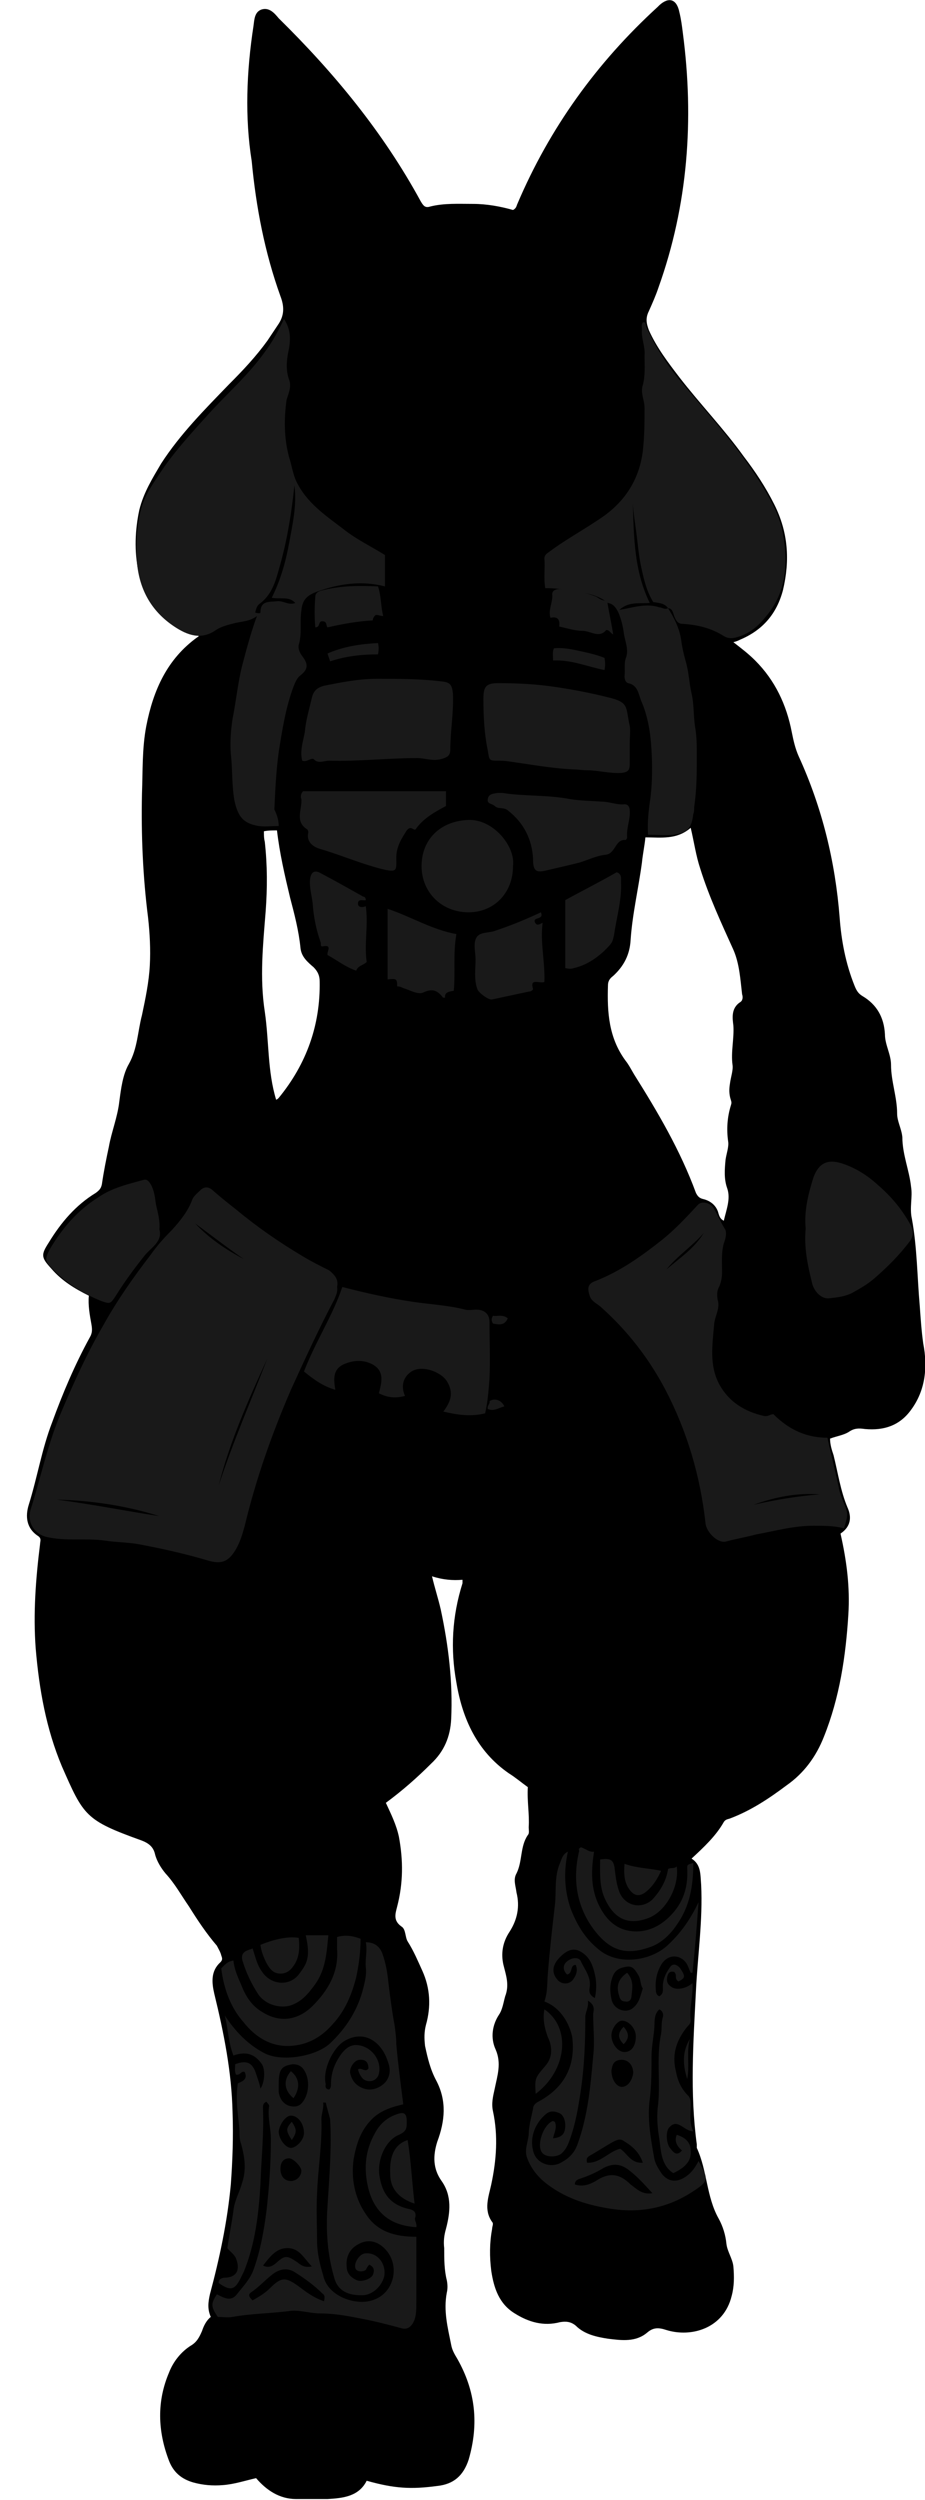 <?xml version="1.0" encoding="utf-8"?>
<!-- Generator: Adobe Illustrator 24.0.2, SVG Export Plug-In . SVG Version: 6.00 Build 0)  -->
<svg version="1.1" id="Layer_1" xmlns="http://www.w3.org/2000/svg" xmlns:xlink="http://www.w3.org/1999/xlink" x="0px" y="0px"
	 viewBox="0 0 106.2 286.9" style="enable-background:new 0 0 106.2 286.9;" xml:space="preserve">
<style type="text/css">
	.st0{fill:#191919;}
</style>
<g>
	<path d="M60.6,205.1c-0.7-0.5-1.4-1.1-2.2-1.6c-3.6-2.5-5.3-6.2-6-10.4c-0.7-3.8-0.5-7.6,0.7-11.4c0-0.1,0-0.2,0-0.4
		c-1.1,0.1-2.3,0-3.5-0.4c0.3,1.3,0.7,2.5,1,3.8c0.9,4.2,1.4,8.4,1.2,12.6c-0.1,2-0.8,3.7-2.3,5.1c-1.6,1.6-3.3,3.1-5.2,4.5
		c0.6,1.3,1.2,2.5,1.5,3.9c0.5,2.7,0.5,5.3-0.2,8c-0.2,0.8-0.5,1.6,0.5,2.3c0.5,0.3,0.4,1.2,0.7,1.7c0.7,1.1,1.2,2.3,1.7,3.4
		c0.9,2,1,4.1,0.4,6.2c-0.2,0.8-0.2,1.5-0.1,2.4c0.3,1.4,0.6,2.7,1.3,4c1.2,2.3,1,4.6,0.1,7c-0.5,1.6-0.5,3.1,0.5,4.5
		c1.2,1.7,1,3.6,0.5,5.5c-0.2,0.7-0.3,1.4-0.2,2.2c0,1.3,0,2.5,0.3,3.7c0.1,0.5,0.1,1,0,1.4c-0.4,2.1,0.1,4,0.5,6
		c0.1,0.6,0.4,1.1,0.7,1.6c2.1,3.7,2.5,7.5,1.3,11.6c-0.6,1.8-1.7,2.8-3.6,3c-3,0.4-4.9,0.3-8.1-0.6c-0.9,1.8-2.7,2-4.5,2.1
		c-1.2,0-2.4,0-3.6,0c-1.9,0-3.4-1-4.6-2.4c-1.3,0.3-2.5,0.7-3.8,0.8c-1.2,0.1-2.3,0-3.4-0.3c-1.4-0.4-2.3-1.2-2.8-2.5
		c-1.3-3.4-1.4-6.8,0-10.1c0.5-1.3,1.4-2.4,2.5-3.1c0.7-0.4,1-1,1.3-1.7c0.2-0.6,0.5-1.2,1-1.6c-0.4-0.9-0.3-1.7-0.1-2.6
		c1.1-4.1,2-8.3,2.4-12.6c0.2-2.7,0.3-5.5,0.2-8.3c-0.1-4.6-1-9.1-2.1-13.6c-0.3-1.3-0.4-2.6,0.7-3.6c0.3-0.3,0.2-0.5,0.1-0.8
		c-0.1-0.4-0.3-0.7-0.5-1.1c-1.2-1.4-2.2-2.9-3.2-4.5c-0.9-1.3-1.6-2.6-2.7-3.8c-0.5-0.6-1-1.4-1.2-2.2c-0.2-0.9-0.8-1.3-1.6-1.6
		c-6.4-2.3-6.6-2.8-9.1-8.5c-1.8-4.3-2.6-8.8-3-13.5c-0.3-4,0-8,0.5-12c0-0.3,0.2-0.6-0.2-0.9c-1.4-0.9-1.5-2.3-1.1-3.6
		c1-3.2,1.5-6.4,2.7-9.5c1.2-3.3,2.6-6.6,4.3-9.7c0.3-0.5,0.3-0.9,0.2-1.5c-0.2-1.1-0.4-2.2-0.3-3.3c-1.6-0.8-3.1-1.7-4.3-3.1
		c-1.2-1.3-1.2-1.6-0.3-3c1.4-2.3,3.1-4.3,5.4-5.7c0.4-0.3,0.6-0.5,0.7-1c0.2-1.4,0.5-2.9,0.8-4.3c0.3-1.7,1-3.4,1.2-5.2
		c0.2-1.5,0.4-3.1,1.1-4.3c1-1.8,1-3.7,1.5-5.6c0.4-1.9,0.8-3.8,0.9-5.7c0.1-1.8,0-3.7-0.2-5.5c-0.6-4.7-0.8-9.5-0.7-14.2
		c0.1-2.6,0-5.2,0.5-7.8c0.8-4.1,2.4-7.7,5.9-10.2c0.1,0,0.1-0.1,0.1-0.2c-0.1-0.4-0.5-0.2-0.7-0.3c-3.5-1.1-5.4-3.6-6.2-7
		c-0.5-2.3-0.4-4.8,0.1-7.1c0.5-2,1.5-3.6,2.5-5.3c2.2-3.4,5-6.2,7.8-9.1c1.6-1.6,3.1-3.2,4.4-5c0.4-0.6,0.8-1.2,1.2-1.8
		c0.7-1,0.8-2,0.3-3.3c-1.8-5-2.8-10.2-3.3-15.5C28.1,13.5,28.3,8.2,29.1,3c0.1-0.7,0.1-1.6,0.9-1.9c0.9-0.3,1.5,0.4,2,1
		c6.4,6.3,12,13.1,16.3,21c0.3,0.5,0.5,0.8,1.1,0.6c1.6-0.4,3.3-0.3,4.9-0.3c1.6,0,3.2,0.3,4.6,0.7c0.4-0.2,0.4-0.5,0.5-0.7
		c3.7-8.7,9.1-16.2,16.1-22.6c0.1-0.1,0.1-0.1,0.2-0.2c1.1-1,2-0.7,2.3,0.8c0.2,0.8,0.3,1.6,0.4,2.4c1.3,9.9,0.6,19.7-2.8,29.2
		c-0.3,0.9-0.7,1.8-1.1,2.7c-0.4,0.8-0.3,1.4,0,2.2c0.9,2,2.2,3.7,3.5,5.4c2.4,3.1,5.1,5.9,7.4,9.1c1.3,1.7,2.5,3.5,3.5,5.5
		c1.6,3.2,1.8,6.4,1,9.8c-0.7,2.7-2.3,4.6-4.9,5.7c-0.2,0.1-0.4,0.2-0.8,0.3c0.9,0.7,1.7,1.3,2.5,2.1c2.3,2.3,3.6,5.1,4.2,8.2
		c0.2,1,0.4,1.9,0.8,2.8c2.7,5.9,4.2,12.1,4.7,18.5c0.2,2.7,0.7,5.3,1.7,7.8c0.2,0.5,0.4,0.9,0.9,1.2c1.7,1,2.5,2.5,2.6,4.4
		c0,1.2,0.7,2.3,0.7,3.5c0,1.9,0.7,3.7,0.7,5.6c0,0.9,0.5,1.7,0.6,2.7c0,2,0.8,3.8,1,5.7c0.2,1.2-0.2,2.4,0.1,3.7
		c0.6,3.3,0.6,6.6,0.9,10c0.1,1.4,0.2,2.9,0.4,4.3c0.5,2.6,0.3,5.3-1.4,7.6c-1.3,1.8-3.1,2.4-5.3,2.2c-0.7-0.1-1.2-0.1-1.8,0.3
		s-1.4,0.5-2.2,0.8c0,0.7,0.2,1.3,0.4,1.9c0.5,2,0.8,4.1,1.6,6c0.5,1.1,0.4,2.2-0.8,3c0.7,3.1,1.1,6.1,0.9,9.3
		c-0.3,4.8-1,9.5-2.8,14c-0.9,2.3-2.3,4.2-4.3,5.6c-2,1.5-4.1,2.9-6.5,3.8c-0.3,0.1-0.5,0.1-0.7,0.4c-0.9,1.6-2.3,2.9-3.7,4.2
		c1.1,0.7,1,1.8,1.1,3c0.2,4.1-0.4,8.1-0.6,12.2c-0.3,5.9-0.7,11.7,0.1,17.6c0,0.1,0,0.3,0,0.4c1.2,2.6,1.1,5.6,2.5,8.1
		c0.5,0.9,0.8,1.9,0.9,2.9c0.1,0.9,0.7,1.7,0.8,2.6c0.1,1.2,0.1,2.3-0.2,3.4c-0.9,3.7-4.6,4.8-7.5,3.9c-0.9-0.3-1.5-0.3-2.2,0.3
		c-1.3,1.1-2.9,0.9-4.5,0.7c-1.3-0.2-2.7-0.5-3.7-1.5c-0.6-0.5-1.2-0.5-1.8-0.4c-1.9,0.5-3.6,0-5.2-1c-1.8-1.1-2.4-2.9-2.7-4.9
		c-0.2-1.6-0.2-3.2,0.1-4.8c0-0.3,0.2-0.6,0-0.8c-1-1.4-0.4-2.9-0.1-4.3c0.6-2.8,0.8-5.6,0.2-8.4c-0.2-0.9,0-1.7,0.2-2.6
		c0.3-1.5,0.8-2.9,0.1-4.5c-0.6-1.3-0.4-2.8,0.4-4c0.4-0.6,0.5-1.4,0.7-2.1c0.5-1.3,0.1-2.4-0.2-3.6c-0.3-1.3-0.1-2.6,0.7-3.8
		c0.9-1.4,1.2-2.9,0.8-4.5c-0.1-0.8-0.4-1.5,0-2.2c0.7-1.4,0.4-3.1,1.3-4.4c0.2-0.2,0.1-0.6,0.1-0.9
		C60.8,208.2,60.5,206.7,60.6,205.1z M83.1,140.1c0.3-1.3,0.8-2.5,0.4-3.7c-0.4-1.1-0.3-2.2-0.2-3.3c0.1-0.7,0.4-1.5,0.3-2.1
		c-0.2-1.4-0.1-2.8,0.3-4.1c0.1-0.3,0.1-0.4,0-0.7c-0.2-0.6-0.2-1.2-0.1-1.8c0.1-0.8,0.4-1.6,0.3-2.2c-0.2-1.5,0.2-3,0.1-4.5
		c-0.1-0.8-0.3-2,0.8-2.7c0.3-0.2,0.3-0.6,0.2-0.9c-0.2-1.7-0.3-3.5-1-5.1c-1.4-3.1-2.8-6.1-3.8-9.3c-0.5-1.5-0.7-3-1.1-4.7
		c-1.6,1.4-3.4,1.1-5.2,1.1c-0.1,1-0.3,1.9-0.4,2.9c-0.4,3-1.1,5.9-1.3,8.9c-0.1,1.7-0.8,3-2,4.1c-0.4,0.3-0.6,0.6-0.6,1.1
		c-0.1,3.1,0.1,6,2,8.6c0.4,0.5,0.7,1.1,1,1.6c2.7,4.3,5.3,8.7,7.1,13.6c0.2,0.4,0.4,0.6,0.8,0.7c0.9,0.2,1.6,0.8,1.8,1.7
		C82.6,139.6,82.7,139.9,83.1,140.1z M30.3,95.4c0,0.5,0,0.8,0.1,1.2c0.3,2.7,0.3,5.3,0.1,8c-0.3,3.8-0.7,7.6-0.1,11.5
		c0.5,3.4,0.3,6.8,1.3,10.1c0.1,0,0.2-0.1,0.3-0.2c3.2-3.9,4.8-8.4,4.7-13.4c0-0.6-0.2-1.1-0.7-1.6c-0.7-0.6-1.4-1.2-1.5-2.2
		c-0.2-2-0.7-3.9-1.2-5.8c-0.6-2.5-1.2-5.1-1.5-7.7C31.2,95.3,30.8,95.3,30.3,95.4z"/>
</g>
<g>
	<path class="st0" d="M38.7,147.7c0.1,0.5-0.1,0.9-0.3,1.4c-1.8,3.4-3.4,6.9-5,10.4c-2.2,5.1-4,10.2-5.3,15.6
		c-0.3,1.1-0.6,2.1-1.2,3c-0.8,1.2-1.6,1.4-3,1c-2.7-0.8-5.4-1.4-8.1-1.9c-1.2-0.2-2.5-0.2-3.8-0.4c-2.2-0.3-4.4,0.1-6.6-0.4
		c-1.4-0.3-2.3-1.6-1.9-3.1c1.2-3.8,2-7.7,3.6-11.4c1.4-3.3,2.9-6.6,4.7-9.7c1.6-2.9,3.5-5.6,5.5-8.2c0.7-1,1.5-1.9,2.4-2.8
		c1-1.1,1.9-2.2,2.4-3.6c0.2-0.4,0.7-0.8,1-1.1c0.4-0.3,0.8-0.3,1.2,0c0.9,0.8,1.9,1.6,2.8,2.3c2.4,2,5,3.8,7.7,5.4
		c1,0.6,2,1.1,3,1.6C38.4,146.3,38.9,146.8,38.7,147.7z M25.1,170.5c1.6-4.9,3.7-9.7,5.6-14.6C28.5,160.7,26.4,165.4,25.1,170.5z
		 M6.5,172.1c3.9,0.5,7.9,1.3,11.8,1.9C14.5,172.8,10.5,172.2,6.5,172.1z M28,144.5c-1.9-1.3-3.7-2.7-5.6-4.1
		C24,142.1,25.9,143.4,28,144.5z"/>
	<path class="st0" d="M32,94.8c-0.9,0-1.6,0.1-2.3,0c-1.8-0.3-2.4-1.1-2.8-3c-0.3-1.8-0.2-3.6-0.4-5.3c-0.1-1.3,0-2.7,0.2-4
		c0.4-2,0.6-4.1,1.1-6.1c0.5-1.9,1-3.8,1.7-5.7c-0.8,0.6-1.6,0.6-2.5,0.8c-0.8,0.2-1.6,0.4-2.2,0.8c-1.7,1.2-3.3,0.6-4.8-0.4
		c-2.7-1.8-4.1-4.4-4.3-7.7c-0.1-2,0-3.9,0.5-5.8c0.4-1.5,1.3-2.8,2.1-4c1.5-2.3,3.4-4.4,5.3-6.5c2.2-2.5,4.8-4.7,6.8-7.5
		c0.9-1.2,1.6-2.5,2.2-3.8c0.8,1.2,0.8,2.4,0.5,3.8c-0.2,1-0.3,2.1,0.1,3.2c0.3,0.8-0.1,1.6-0.3,2.3c-0.3,2.2-0.3,4.4,0.3,6.6
		c0.3,0.9,0.4,1.8,0.8,2.7c1.2,2.5,3.3,3.9,5.4,5.5c1.5,1.2,3.2,2,4.8,3c0,1.1,0,2.3,0,3.6c-2.7-0.7-5.3-0.3-7.8,0.6
		c-1.1,0.4-1.7,0.9-1.8,2.2c-0.2,1.3,0.1,2.6-0.3,3.9c-0.1,0.4,0.1,0.9,0.4,1.3c0.7,0.9,0.7,1.5-0.2,2.2c-0.4,0.3-0.6,0.8-0.8,1.3
		c-0.9,2.4-1.3,5-1.7,7.5c-0.3,2.2-0.4,4.4-0.5,6.6C31.7,93.3,32,94,32,94.8z M31.2,68.6c1-2,1.6-4.1,2-6.3c0.4-2.2,0.9-4.4,0.6-6.6
		c-0.3,3-0.8,6.1-1.6,9c-0.5,1.7-0.8,3.4-2.4,4.6c-0.3,0.2-0.4,0.6-0.5,1c0.3,0.1,0.6,0.1,0.6,0c0-1.4,1-1.2,1.9-1.3
		c0.7-0.1,1.3,0.5,2.1,0.2C33.2,68.4,32.2,68.8,31.2,68.6z"/>
	<path class="st0" d="M76.7,69.8c0.7,1.1,1.3,2.3,1.5,3.6c0.1,0.8,0.3,1.7,0.5,2.4c0.4,1.3,0.4,2.5,0.7,3.8s0.2,2.5,0.4,3.8
		c0.2,1.1,0.2,2.2,0.2,3.3c0,2,0,3.9-0.3,5.9c0,0.3,0,0.6-0.1,0.8c-0.2,1.7-0.7,2.2-2.3,2.4c-0.9,0.1-1.9,0-2.9,0
		c-0.1-1.6,0.1-3,0.3-4.4c0.2-1.8,0.2-3.6,0.1-5.3c-0.1-1.9-0.4-3.9-1.2-5.7c-0.3-0.8-0.4-1.8-1.5-2c-0.3-0.1-0.4-0.5-0.4-0.8
		c0.1-0.7-0.1-1.5,0.2-2.2c0.3-1-0.2-1.9-0.3-2.9c-0.1-0.7-0.3-1.5-0.6-2.2c-0.3-0.6-0.6-1-1.2-1.1l0,0c-1.2-1-2.8-1.2-4.3-1.4
		c-0.9-0.2-1.9-0.3-2.9-0.3c-0.2-1.2,0-2.3-0.1-3.4c0-0.4,0.3-0.6,0.6-0.8c2-1.5,4.3-2.7,6.4-4.2c2.4-1.8,3.9-4.2,4.3-7.3
		C74,50,74,48.4,74,46.8c0-0.9-0.5-1.7-0.2-2.6c0.3-1.1,0.2-2.3,0.2-3.4c0.1-1-0.4-2-0.3-3c0-0.3-0.1-0.5,0.1-0.8
		c0.4-0.1,0.3,0.3,0.4,0.5c1,2.2,2.3,4.3,3.9,6.2c3.1,3.7,6.4,7.3,9,11.4c1.2,1.9,2.4,3.9,2.8,6.2c0.6,3.4,0.4,6.7-2,9.5
		c-0.8,1-1.8,1.9-3.2,2.3c-0.6,0.2-1.1,0.2-1.6-0.1c-1.4-0.9-3-1.3-4.7-1.4c-0.6,0-0.8-0.4-1-0.9C77.3,70.4,77.2,69.8,76.7,69.8
		c-0.4-0.6-1.1-0.6-1.7-0.7c-0.8-1.3-1.1-2.7-1.4-4.1c-0.3-1.4-0.4-2.9-0.6-4.3c-0.2-1.4-0.4-2.8-0.4-4.2c0.2,4.3,0,8.6,2,12.7
		c-1.2,0.1-2.4-0.2-3.5,0.8c1.7-0.3,3.1-0.8,4.6-0.3C76,69.7,76.3,70,76.7,69.8z"/>
	<path class="st0" d="M27.3,239.1c0.4-0.2,1.2-0.4,0.8-1.3c-0.4-0.2-0.5,0.4-1,0.3c-0.2-0.4-0.1-0.8-0.1-1.2c1.3-0.5,2-0.2,2.4,1.1
		c0.2,0.6,0.4,1.1,0.5,1.7c0.5-0.7,0.6-2.3,0.1-2.9c-0.8-1.1-1.8-1.4-3.2-0.9c-0.6-1.5-0.6-3.1-1-4.6c1.2,1.8,2.6,3.3,4.5,4.3
		c2,1.1,6,0.4,7.6-1.1c1.9-1.8,3.2-3.9,3.8-6.3c0.2-0.8,0.4-1.6,0.3-2.4c-0.1-1,0.2-1.9,0-2.9c1,0,1.6,0.5,1.9,1.3
		c0.4,1.1,0.6,2.3,0.7,3.4c0.2,1.6,0.4,3.2,0.7,4.8c0.1,0.7,0.2,1.5,0.2,2.2c0.2,2.3,0.5,4.5,0.8,6.9c-1.3,0.3-2.6,0.7-3.6,1.7
		c-1.3,1.3-1.8,2.9-2.1,4.6c-0.3,2.2,0.1,4.4,1.4,6.3c1.3,2,3.3,2.6,5.8,2.6c0,2.5,0,5.1,0,7.6c0,0.6,0,1.3-0.2,1.9
		c-0.3,0.8-0.8,1.2-1.5,1c-1.5-0.4-3-0.8-4.6-1.1c-1.5-0.3-3.1-0.6-4.7-0.6c-1.2,0-2.3-0.4-3.4-0.3c-2.2,0.3-4.5,0.3-6.7,0.7
		c-0.5,0.1-1.1,0-1.7,0c-0.8-1.2-0.8-1.5-0.1-2.6c0.8,0.4,1.6,0.9,2.3,0c0.7-0.9,1.5-1.7,1.9-2.8c0.8-2.2,1.2-4.5,1.5-6.8
		c0.3-2.7,0.5-5.4,0.5-8.2c0-1.3-0.4-2.5-0.2-3.8c0-0.2-0.2-0.3-0.3-0.5c-0.5,0.2-0.4,0.6-0.4,1c0.1,2.8-0.2,5.6-0.3,8.5
		c-0.2,3.4-0.6,6.8-1.9,10c-0.1,0.2-0.2,0.4-0.3,0.6c-0.7,1.5-1.2,1.7-2.6,0.7c0-0.4,0.2-0.5,0.6-0.6c1.5,0,1.9-0.9,1.4-2.2
		c-0.2-0.5-0.7-0.8-1-1.2c0.2-1.4,0.5-2.8,0.7-4.3c0.1-1.1,0.7-2.1,1-3.2c0.5-1.5,0.3-2.9-0.1-4.4c-0.2-0.5-0.2-1-0.2-1.5
		C27.4,243,27,241.2,27.3,239.1z M37.4,241.3c-0.1,0-0.2,0-0.3,0c0.1,0.6-0.2,1.3-0.2,1.9c0.1,2.9-0.4,5.7-0.5,8.6
		c-0.1,1.8,0,3.5,0,5.3c0,1.4,0.3,2.7,0.7,4c0.5,2.5,3.8,3.5,5.6,2.9c2.5-0.7,3.3-3.9,1.6-5.8c-1-1.1-2.2-1.3-3.4-0.5
		c-0.8,0.5-1.2,1.4-1.1,2.4c0,0.8,0.5,1.3,1.2,1.6c0.5,0.2,1.5-0.1,1.8-0.6c0.2-0.5,0.2-0.9-0.4-1.2c-0.2,0.2-0.3,0.4-0.4,0.6
		c-0.4,0.3-1.1,0.2-1.2-0.2c-0.2-0.6,0.5-1.7,1.2-1.7c1.4-0.1,2.4,1.3,2.1,2.7c-0.3,1.1-1.3,2-2.3,2.1c-1.8,0.1-3-0.5-3.4-1.9
		c-0.8-2.7-1-5.4-0.8-8.3c0.2-3.3,0.5-6.7,0.3-10C37.7,242.4,37.5,241.8,37.4,241.3z M37.8,239.8c0.2-0.2,0.2-0.4,0.2-0.6
		c0-1.3,0.4-2.4,1.2-3.5c0.4-0.5,0.8-0.9,1.5-1c1.7-0.1,3.2,1.6,2.8,3.3c-0.2,0.8-1.1,1.1-1.8,0.6c-0.3-0.3-0.5-0.7-0.6-1.1
		c0.4-0.3,0.8,0.4,1.2-0.1c0-0.7-0.3-1.1-1.1-1c-0.6,0.1-1.1,1-1,1.5c0.2,0.9,0.7,1.5,1.6,1.8c0.9,0.3,1.9-0.1,2.5-0.8
		c0.6-0.8,0.5-1.6,0.2-2.4c-0.7-2.1-2.6-3.6-4.9-2.3c-1.4,0.8-2.6,3.4-2.2,5C37.3,239.6,37.5,239.8,37.8,239.8z M32,239.2
		c0,0.3,0,0.6,0,0.9c0.1,0.7,0.5,1.4,1.3,1.6c0.5,0.1,1,0.1,1.4-0.4c0.9-1.1,0.9-3,0-4c-0.3-0.3-0.7-0.4-1.1-0.4
		C32.3,237.1,32,237.5,32,239.2z M37.2,264.1c0.1-0.5,0.1-0.7-0.2-0.9c-0.9-0.9-2-1.7-3.1-2.4c-0.9-0.6-1.8-0.4-2.6,0.2
		c-0.9,0.7-1.6,1.5-2.5,2.1c-0.4,0.3-0.1,0.6,0.2,0.9c0.7-0.4,1.4-0.8,2-1.4c1.3-1.3,1.8-1.3,3.3-0.2C35.1,263,36,263.7,37.2,264.1z
		 M34.9,244.8c0-1.1-0.7-2-1.5-2c-0.6,0-1.3,1-1.4,1.8c0,0.9,0.8,1.9,1.4,1.9C34,246.5,34.9,245.6,34.9,244.8z M35.8,260.1
		c-0.9-0.9-1.4-2.1-2.8-2.1c-1.3,0-2,1-2.8,2c0.6,0.3,1,0.1,1.4-0.2c1.1-1,1.3-1,2.5-0.2C34.5,259.9,34.9,260.3,35.8,260.1z
		 M33.2,247.7c-0.6,0-1,0.4-1,1.2c0,0.9,0.5,1.4,1.2,1.4c0.6,0,1.2-0.5,1.2-1.2C34.6,248.7,33.7,247.7,33.2,247.7z"/>
	<path class="st0" d="M88.8,162.3c1.8,1.8,3.8,2.7,6.2,2.7c0.4,1.9,0.9,3.8,1.3,5.7c0.1,0.6,0.3,1.1,0.5,1.6
		c0.6,1.4,0.6,1.5,0.1,3.1c-1.1-0.3-2.3-0.3-3.5-0.3c-2.3,0-4.4,0.6-6.6,1c-1.1,0.3-2.3,0.5-3.4,0.8c-0.9,0.3-2.3-1-2.4-2.1
		c-0.6-5.4-2.1-10.5-4.6-15.3c-1.9-3.6-4.3-6.7-7.3-9.4c-0.5-0.5-1.2-0.7-1.4-1.4c-0.3-0.9-0.2-1.4,0.7-1.7c2.8-1.1,5.2-2.8,7.6-4.7
		c1.5-1.2,2.8-2.6,4.1-4c0.4-0.5,1.4-0.3,1.8,0.3c0.5,0.8,0.8,1.6,1.3,2.4c0.3,0.4,0.1,1.2-0.1,1.7c-0.3,1.1-0.2,2.2-0.2,3.3
		c0,0.6-0.1,1.1-0.3,1.6c-0.3,0.5-0.3,1-0.2,1.6c0.3,0.9-0.3,1.8-0.4,2.7c-0.2,2.4-0.6,4.8,0.6,7c1.1,2,2.9,3.1,5.1,3.6
		C88.2,162.6,88.4,162.3,88.8,162.3z M94.1,171.5c-2.6-0.2-5.1,0.3-7.6,1.2C89.1,172.1,91.6,171.7,94.1,171.5z M76.5,145.7
		c1.5-1.3,3.2-2.4,4.3-4.2C79.5,143,77.8,144.1,76.5,145.7z"/>
	<path class="st0" d="M62.5,229.7c0.4-1.1,0.3-2.2,0.4-3.2c0.2-2.6,0.5-5.2,0.8-7.8c0.2-1.6-0.1-3.3,0.6-4.9c0.2-0.5,0.3-1,0.9-1.3
		c-0.5,2.3-0.4,4.4,0.3,6.5c0.7,1.8,1.6,3.4,3.2,4.7c2.2,1.9,6,1.4,8-0.5c1.5-1.4,2.6-3,3.5-4.9c-0.2,2.7-0.4,5.4-0.7,8.1
		c-0.1,0-0.1,0-0.2,0c-0.2-0.4-0.3-0.8-0.5-1.1c-0.8-1.1-2.2-1-2.9,0.2c-0.5,0.9-0.7,1.8-0.6,2.9c0,0.3,0.1,0.6,0.4,0.7
		c0.5-0.3,0.4-0.7,0.4-1.1c0-0.8,0.3-1.5,0.8-2.2c0.3-0.5,0.8-0.4,1.2,0.1c0.6,0.9,0.6,1.1-0.2,1.5c-0.2-0.1-0.3-0.3-0.3-0.5
		c0-0.2,0-0.4-0.2-0.6c-0.5-0.1-0.7,0.1-0.8,0.6c-0.1,0.6,0.1,0.9,0.6,1.2c0.6,0.3,1.6,0.1,2.3-0.5c0.1,1.5-0.4,2.9-0.2,4.3
		c0,0.3-0.2,0.5-0.4,0.7c-1.2,1.5-1.8,3.1-1.3,5.1c0.2,1.1,0.6,2,1.4,2.8c0.3,0.3,0.3,0.7,0.3,1.1c0,1-0.2,2,0.3,3
		c-1.1,0-1.8-1.6-2.8-0.4c-0.4,0.5-0.3,1.9,0.2,2.4c0.3,0.4,0.7,0.9,1.3,0.2c-0.6-0.5-0.9-1.1-0.6-1.8c1,0.3,1.6,0.9,1.6,1.8
		c0.1,1.1-0.5,1.9-2,2.6c-1.4-0.9-1.4-2.5-1.6-3.9c-0.2-1.2-0.3-2.4-0.2-3.5c0.4-2.9-0.2-5.7,0.4-8.6c0.1-0.6,0-1.3,0.2-1.9
		c0.1-0.3,0-0.7-0.4-0.9c-0.7,0.6-0.5,1.6-0.6,2.4c-0.1,1-0.3,2-0.3,3.1c0,1.6,0,3.2-0.2,4.8c-0.3,2.2,0.1,4.5,0.5,6.7
		c0.1,0.7,0.5,1.3,0.9,1.9c0.8,1,1.9,1,3,0.1c0.5-0.4,0.9-1,1.2-1.6c1.2,2.2,1.2,2.3-0.8,3.6c-2.8,1.8-5.9,2.4-9.2,1.9
		c-2.6-0.4-5-1.1-7.2-2.7c-1.1-0.8-2-1.8-2.5-3.2c-0.3-0.9,0.1-1.7,0.2-2.6c0-1,0.3-2,0.5-3c0-0.3,0.2-0.6,0.6-0.8
		c3-1.6,4.3-4.1,3.9-7.4C65.4,232.3,64.4,230.4,62.5,229.7z M67.5,229.6c0.1,0.8-0.3,1.3-0.3,1.9c0,2.8-0.1,5.5-0.5,8.3
		c-0.3,2-0.6,3.9-1.3,5.8c-0.2,0.6-0.5,1.2-1,1.6c-0.6,0.4-1.8,0.4-2.2-0.2c-0.6-0.9,0.2-3.2,1.3-3.6c0,0,0.1,0.1,0.2,0.1
		c0.3,0.7-0.1,1.3-0.2,1.9c1-0.1,1.4-0.5,1.4-1.5c0-0.5-0.2-1.2-0.7-1.4c-0.5-0.2-1-0.3-1.5,0.1c-1.2,1-1.9,2.6-1.5,4.2
		c0.3,1.4,1.8,2,3,1.5c1-0.5,1.7-1.1,2.1-2.2c1.2-3.3,1.5-6.7,1.8-10.1c0.2-1.6,0-3.3,0-4.9C68.2,230.6,68.3,230.1,67.5,229.6z
		 M65.1,226.6c-0.5-0.5-0.5-1.1,0-1.5c0.6-0.5,1.4-0.5,1.6,0c0.4,0.9,1.2,1.8,1,3c-0.1,0.5,0,0.9,0.6,1.2c0.2-0.9,0.2-1.9,0-2.7
		c-0.2-0.9-0.5-1.8-1.3-2.4c-0.9-0.7-1.7-0.6-2.7,0.4c-0.9,0.9-1,1.8-0.3,2.6c0.4,0.5,1.2,0.6,1.7,0.1c0.4-0.5,0.7-1.1,0.4-1.8
		C65.4,225.5,65.8,226.5,65.1,226.6z M73.8,228.2c-0.3-0.4-0.2-1-0.5-1.5c-0.3-0.5-0.6-1.1-1.3-1c-0.7,0.1-1.3,0.3-1.6,1
		c-0.4,0.9-0.4,1.8-0.2,2.7c0.2,1.2,1.6,1.7,2.4,1.1C73.4,229.9,73.5,229.1,73.8,228.2z M74.9,251.7c-1-1.1-1.8-2-2.9-2.8
		c-0.9-0.6-1.7-0.6-2.7-0.1c-0.8,0.5-1.7,0.9-2.6,1.2c-0.3,0.1-0.7,0.2-0.7,0.7c0.9,0.3,1.7,0,2.4-0.4c1.5-1,2.7-0.9,4,0.4
		C73.1,251.2,73.7,251.9,74.9,251.7z M73.8,248.2c-0.4-1.2-1.2-1.9-2.2-2.5c-0.4-0.3-0.8-0.1-1.2,0.1c-0.9,0.5-1.8,1.1-2.7,1.6
		c-0.3,0.2-0.4,0.3-0.3,0.8c1.5,0.1,2.5-1.3,3.8-1.6C72,247.1,72.4,248.3,73.8,248.2z M73,233.7c0-0.9-0.8-1.8-1.6-1.8
		c-0.5,0-1.2,0.9-1.2,1.7c0,0.9,0.7,1.9,1.5,1.9C72.5,235.5,73,234.8,73,233.7z M70.2,237.6c0,1.1,0.6,1.9,1.2,1.9
		c0.7,0,1.2-0.8,1.3-1.6c0-0.9-0.6-1.6-1.5-1.5C70.3,236.5,70.3,237.2,70.2,237.6z"/>
	<path class="st0" d="M34.9,157.4c1.3-3.4,3.3-6.4,4.4-9.7c2.7,0.7,5.4,1.3,8.1,1.7c2,0.3,4.1,0.4,6,0.9c0.4,0.1,0.9,0,1.3,0
		c0.9,0,1.5,0.5,1.5,1.4c0,2.2,0.1,4.3,0,6.5c-0.1,1.3-0.2,2.7-0.5,4c-1.6,0.4-3.1,0.2-4.8-0.2c0.9-1.2,1.2-2.2,0.4-3.5
		c-0.8-1.2-3.1-1.9-4.2-1c-0.8,0.6-1.1,1.6-0.6,2.7c-1.1,0.3-2,0.2-3-0.3c0.3-1.2,0.7-2.5-0.7-3.3c-1.1-0.6-2.3-0.5-3.4,0
		c-1.2,0.6-1.1,1.7-0.9,2.9C37.1,159.1,36,158.3,34.9,157.4z"/>
	<path class="st0" d="M34.7,87.3c-0.3-1.1,0.1-2.2,0.3-3.3c0.1-1.3,0.5-2.6,0.8-3.9c0.2-0.9,0.7-1.2,1.4-1.4c2-0.4,4-0.8,6.1-0.8
		c2.5,0,4.9,0,7.4,0.3c1,0.1,1.2,0.4,1.3,1.4c0.1,2.2-0.3,4.3-0.3,6.4c0,0.7-0.3,0.9-1,1.1c-1,0.3-1.9-0.1-2.8-0.1
		c-3.4,0-6.8,0.4-10.1,0.3c-0.6,0-1.3,0.4-1.8-0.2C35.6,87,35.2,87.5,34.7,87.3z"/>
	<path class="st0" d="M72.3,85.4c0,0.8,0,1.5,0,2.3c0,0.7-0.2,0.9-0.9,1c-1.4,0.1-2.7-0.3-4-0.3c-0.5,0-1.1-0.1-1.6-0.1
		c-2-0.1-3.9-0.4-5.9-0.7c-0.8-0.1-1.7-0.3-2.6-0.3c-1.2,0-1.1,0-1.3-1.2c-0.4-1.9-0.5-3.9-0.5-5.9c0-1.4,0.3-1.8,1.7-1.8
		c2.1,0,4.2,0.1,6.3,0.4c2.1,0.3,4.2,0.7,6.2,1.2c2.6,0.6,2.1,1.1,2.6,3.3C72.4,83.8,72.3,84.6,72.3,85.4z"/>
	<path class="st0" d="M92.5,141c-0.2-2,0.3-4,0.9-5.9c0.6-1.6,1.6-2.1,3.2-1.6c1.6,0.5,3,1.4,4.2,2.5c1.5,1.3,2.7,2.7,3.7,4.5
		c0.4,0.7,0.4,1.3,0,1.9c-1.2,1.6-2.6,3-4.1,4.3c-0.8,0.7-1.7,1.2-2.6,1.7c-0.8,0.4-1.7,0.5-2.6,0.6c-0.9,0.1-1.8-0.8-2-1.9
		C92.7,145.1,92.3,143.1,92.5,141z"/>
	<path class="st0" d="M18.3,141.1c0.4,1.4-1,2.1-1.7,3c-1.2,1.5-2.3,3-3.3,4.6c-0.6,0.9-0.6,1-1.7,0.6c-2.2-0.9-4.1-2.1-5.7-3.8
		c-0.8-0.8-0.7-1.1-0.2-2.1c1.4-2.4,3.2-4.5,5.6-6c1.6-1.1,3.4-1.5,5.2-2c0.4-0.1,0.6,0.2,0.8,0.5c0.4,0.7,0.5,1.5,0.6,2.3
		C18.1,139.1,18.4,140.1,18.3,141.1z"/>
	<path class="st0" d="M34.8,90.8c5.5,0,10.9,0,16.4,0c0,0.6,0,1.2,0,1.7c-1.3,0.7-2.6,1.4-3.5,2.7c-0.3,0.1-0.5-0.5-1,0.1
		c-0.5,0.8-1.2,1.8-1.2,3.1c0,1.5,0.2,1.8-1.8,1.3c-2.3-0.6-4.4-1.5-6.7-2.2c-0.8-0.2-1.9-0.7-1.6-2c0-0.1-0.1-0.3-0.1-0.3
		c-1.5-0.9-0.6-2.3-0.7-3.5C34.5,91.5,34.5,91.1,34.8,90.8z"/>
	<path class="st0" d="M57.7,91c2.4,0.4,5.1,0.2,7.7,0.7c1.2,0.2,2.4,0.2,3.7,0.3c0.9,0,1.7,0.4,2.6,0.3c0.4,0,0.6,0.3,0.6,0.7
		c0.1,1-0.4,2-0.3,3.1c0,0.1-0.1,0.3-0.2,0.3c-1.2-0.1-1.1,1.6-2.3,1.7c-1,0.1-2,0.6-3,0.9c-1.2,0.3-2.5,0.6-3.8,0.9
		c-1.2,0.3-1.5,0-1.5-1.3c-0.1-2.3-1.1-4.2-2.9-5.6c-0.5-0.4-1.1-0.1-1.5-0.5c-0.3-0.3-0.9-0.2-0.8-0.8s0.6-0.6,1.1-0.7
		C57.2,91,57.4,91,57.7,91z"/>
	<path class="st0" d="M58.9,99.4c0,3.1-2.2,5.3-5.1,5.3c-3.1,0-5.4-2.3-5.4-5.3c0-3.1,2.2-5.2,5.4-5.3C56.6,94,59.2,97.1,58.9,99.4z
		"/>
	<path class="st0" d="M25.4,225.9c0.4-0.4,0.7-0.8,1.4-0.9c0.1,1,0.5,1.9,0.9,2.8c0.5,1.3,1.2,2.4,2.4,3.1c2.2,1.4,4.3,0.8,5.8-0.7
		c1.8-1.8,3-3.9,2.8-6.5c0-0.4,0-0.9,0-1.4c1-0.3,1.9-0.1,2.7,0.2c0,1.5-0.2,3-0.5,4.4c-0.5,2-1.3,3.9-2.7,5.4
		c-1.3,1.5-2.9,2.4-4.9,2.5c-2.2,0.1-4-1-5.4-2.8C26.5,230.4,25.7,228.3,25.4,225.9z"/>
	<path class="st0" d="M62.1,104.7c0.4,0.9-0.9,0.5-0.7,1.1c0.2,0.5,0.5,0.3,0.9,0.1c-0.3,2.3,0.3,4.5,0.2,6.8
		c-0.6,0.2-1.7-0.5-1.3,0.8c0,0.1-0.2,0.3-0.5,0.3c-1.4,0.3-2.8,0.6-4.2,0.9c-0.4,0.1-1.6-0.8-1.7-1.2c-0.4-1.1-0.2-2.3-0.2-3.4
		c0-0.8-0.3-1.8,0.1-2.5c0.4-0.7,1.5-0.5,2.2-0.8C58.7,106.2,60.4,105.5,62.1,104.7z"/>
	<path class="st0" d="M52.4,107.2c-0.4,2.3-0.1,4.3-0.3,6.5c-0.4,0.1-1.1,0.1-1,0.8c-0.2,0-0.3,0-0.3-0.1c-0.6-0.7-1.1-1-2.2-0.5
		c-0.6,0.3-1.6-0.3-2.3-0.5c-0.2-0.1-0.4-0.2-0.7-0.2c0-0.9-0.1-0.9-1.1-0.8c0-2.6,0-5.3,0-8.1C47.2,105.2,49.6,106.7,52.4,107.2z"
		/>
	<path class="st0" d="M42,103.3c-0.3,0.1-0.9-0.2-0.9,0.4c0,0.4,0.4,0.5,0.9,0.3c0.3,2.2-0.2,4.3,0.1,6.4c-0.4,0.4-1,0.4-1.2,1
		c-1.2-0.4-2.2-1.2-3.3-1.8c-0.1-0.4,0.6-1.2-0.5-1c-0.4,0.1-0.2-0.3-0.3-0.5c-0.5-1.4-0.8-2.9-0.9-4.4c-0.1-0.9-0.4-1.9-0.3-2.8
		c0.1-0.8,0.5-1.1,1.2-0.7c1.7,0.9,3.3,1.8,4.9,2.7C41.9,102.9,42,103.1,42,103.3z"/>
	<path class="st0" d="M64.9,103.3c2-1.1,4-2.1,5.9-3.2c0.6,0.2,0.5,0.7,0.5,1.1c0.1,2.1-0.5,4-0.8,6.1c-0.2,0.9-0.2,0.9-1.2,1.9
		c-1,0.9-2.1,1.6-3.4,1.9c-0.3,0.1-0.6,0.1-1,0C64.9,108.6,64.9,106,64.9,103.3z"/>
	<path class="st0" d="M66.7,212c0.6,0.2,1,0.6,1.5,0.5c-0.3,2-0.4,3.9,0.4,5.8c0.7,1.6,1.8,3,3.7,3.3c2,0.3,3.7-0.6,5-2.1
		c1.3-1.5,1.7-3.2,1.6-5.1c0-0.4,0-0.4,0.7-0.6c0,2.6-0.4,5-1.9,7.1c-0.8,1.2-1.9,2.2-3.2,2.6c-2.6,0.9-4.4,0.4-6.2-1.9
		c-2.1-2.7-2.6-5.9-1.8-9.2C66.4,212.2,66.5,212.1,66.7,212z"/>
	<path class="st0" d="M35.1,222.1c0.9,0,1.7,0,2.6,0c-0.2,2-0.3,3.9-1.5,5.6c-0.8,1.1-1.6,2.1-3,2.5c-1.4,0.3-2.9-0.3-3.6-1.4
		c-0.7-1.1-1.3-2.3-1.7-3.6c-0.3-0.8,0-1.2,0.6-1.4c0.2-0.1,0.4-0.1,0.5-0.2c0.3,0.9,0.5,1.9,1.1,2.7c1,1.5,3.1,1.7,4.2,0.3
		C35.2,225.4,35.7,224.7,35.1,222.1z"/>
	<path class="st0" d="M43.4,67.3c0.4,1.2,0.3,2.3,0.6,3.4c-0.4,0-0.7-0.2-0.9-0.1c-0.2,0.2-0.3,0.4-0.3,0.6
		c-1.8,0.1-3.4,0.4-5.2,0.8c-0.2-0.2,0-0.7-0.6-0.7c-0.5,0-0.2,0.7-0.8,0.7c-0.1-1.1-0.1-2.3,0-3.5c0-0.6,0.6-0.7,1-0.8
		C39.3,67.2,41.3,67.2,43.4,67.3z"/>
	<path class="st0" d="M47.8,255.6c-3.4-0.2-5.2-2.1-5.7-5.4c-0.3-1.9,0-3.7,0.9-5.3c0.5-1,1.3-1.8,2.4-2.2c1-0.4,1.3-0.2,1.3,0.8
		c0,0.7,0,1.1-0.9,1.5c-1.5,0.6-2.6,2.9-2.2,4.9c0.3,1.7,1.1,3.1,3.3,3.6c0.5,0.1,0.9,0.3,0.8,0.9C47.5,254.8,47.9,255.1,47.8,255.6
		z"/>
	<path class="st0" d="M69.7,68.9c0.2,1.3,0.5,2.6,0.7,3.9c-0.3-0.1-0.4-0.5-0.8-0.5c-0.8,1-1.8,0.1-2.7,0.1c-0.9,0-1.8-0.3-2.7-0.5
		c0.1-0.7-0.1-1.2-1-1c-0.3-0.9,0.3-1.8,0.2-2.7c0-0.5,0.5-0.6,0.9-0.6c1.5,0,2.9,0.4,4.2,0.9C68.9,68.8,69.3,69,69.7,68.9
		L69.7,68.9z"/>
	<path class="st0" d="M76.7,214.5c0.3-0.2,0.7,0,1-0.3c0.3,2.3-1.2,5.1-3.2,5.9c-2.3,0.9-4,0.2-5.1-2.3c-0.6-1.4-0.5-2.9-0.5-4.4
		c1.3-0.2,1.6,0.1,1.7,1.3c0.1,0.8,0.2,1.6,0.5,2.4c0.6,1.6,2.5,2.1,3.8,0.9C75.9,216.9,76.5,215.8,76.7,214.5z"/>
	<path class="st0" d="M29.9,223.2c1.7-0.7,3.3-1,4.4-0.8c0.1,1,0.1,2-0.4,2.9c-0.4,0.7-0.9,1.2-1.7,1.2c-0.8,0-1.2-0.5-1.6-1.2
		C30.3,224.7,30,224,29.9,223.2z"/>
	<path class="st0" d="M46.8,245.6c0.4,2.4,0.5,4.9,0.8,7.3c-1.8-0.6-2.8-1.7-2.8-3.4C44.7,247.4,45.3,246.1,46.8,245.6z"/>
	<path class="st0" d="M62.5,230.6c3.1,2.1,2.6,7-1,9.7c-0.1-1.8-0.1-1.8,1.1-3.2c0.9-1,0.8-2.3,0.3-3.3
		C62.5,232.7,62.3,231.7,62.5,230.6z"/>
	<path class="st0" d="M71.7,213.9c1.4,0.5,2.8,0.5,4.2,0.8c-0.4,0.9-0.9,1.7-1.6,2.3c-0.9,0.8-1.6,0.6-2.2-0.4
		C71.7,215.9,71.6,215.1,71.7,213.9z"/>
	<path class="st0" d="M69.4,75.5c0.1,0.5,0.1,0.9,0,1.4c-2-0.4-3.8-1.2-5.9-1.1c0-0.5-0.1-1,0.1-1.4c1-0.1,2,0.1,2.9,0.3
		C67.4,74.9,68.4,75.1,69.4,75.5z"/>
	<path class="st0" d="M37.9,75.9c-0.1-0.3-0.2-0.6-0.3-0.9c1.8-0.8,3.8-1.1,5.8-1.2c0.1,0.4,0.1,0.8,0,1.3
		C41.5,75.1,39.7,75.3,37.9,75.9z"/>
	<path class="st0" d="M78.9,238.6c-0.5-1.6-0.6-3.1,0.3-4.6C78.8,235.5,79.2,237.1,78.9,238.6z"/>
	<path class="st0" d="M57.9,161.4c-0.7,0.2-1.2,0.6-1.9,0.3c-0.1-0.4,0.3-0.6,0.2-0.9C56.8,160.4,57.6,160.7,57.9,161.4z"/>
	<path class="st0" d="M58.3,151.3c-0.4,0.9-1.1,0.7-1.7,0.6c-0.2-0.3-0.2-0.6,0-0.9C57.1,151.1,57.7,150.8,58.3,151.3z"/>
	<path class="st0" d="M33.7,240.8c-1.1-0.9-1.2-2.1-0.3-3.1C34.4,238.5,34.5,239.6,33.7,240.8z"/>
	<path class="st0" d="M33.5,245.6c-0.7-1.1-0.7-1.3,0-2.1C34.1,244.4,34.1,244.7,33.5,245.6z"/>
	<path class="st0" d="M72,226.4c0.8,0.9,0.6,1.8,0.5,2.7c0,0.3-0.2,0.7-0.7,0.6c-0.4,0-0.6-0.2-0.7-0.6
		C70.7,227.9,71,227.1,72,226.4z"/>
	<path class="st0" d="M71.6,234.6c-0.7-0.7-0.7-1.3,0-2C72.1,233.2,72.4,233.8,71.6,234.6z"/>
</g>
</svg>
